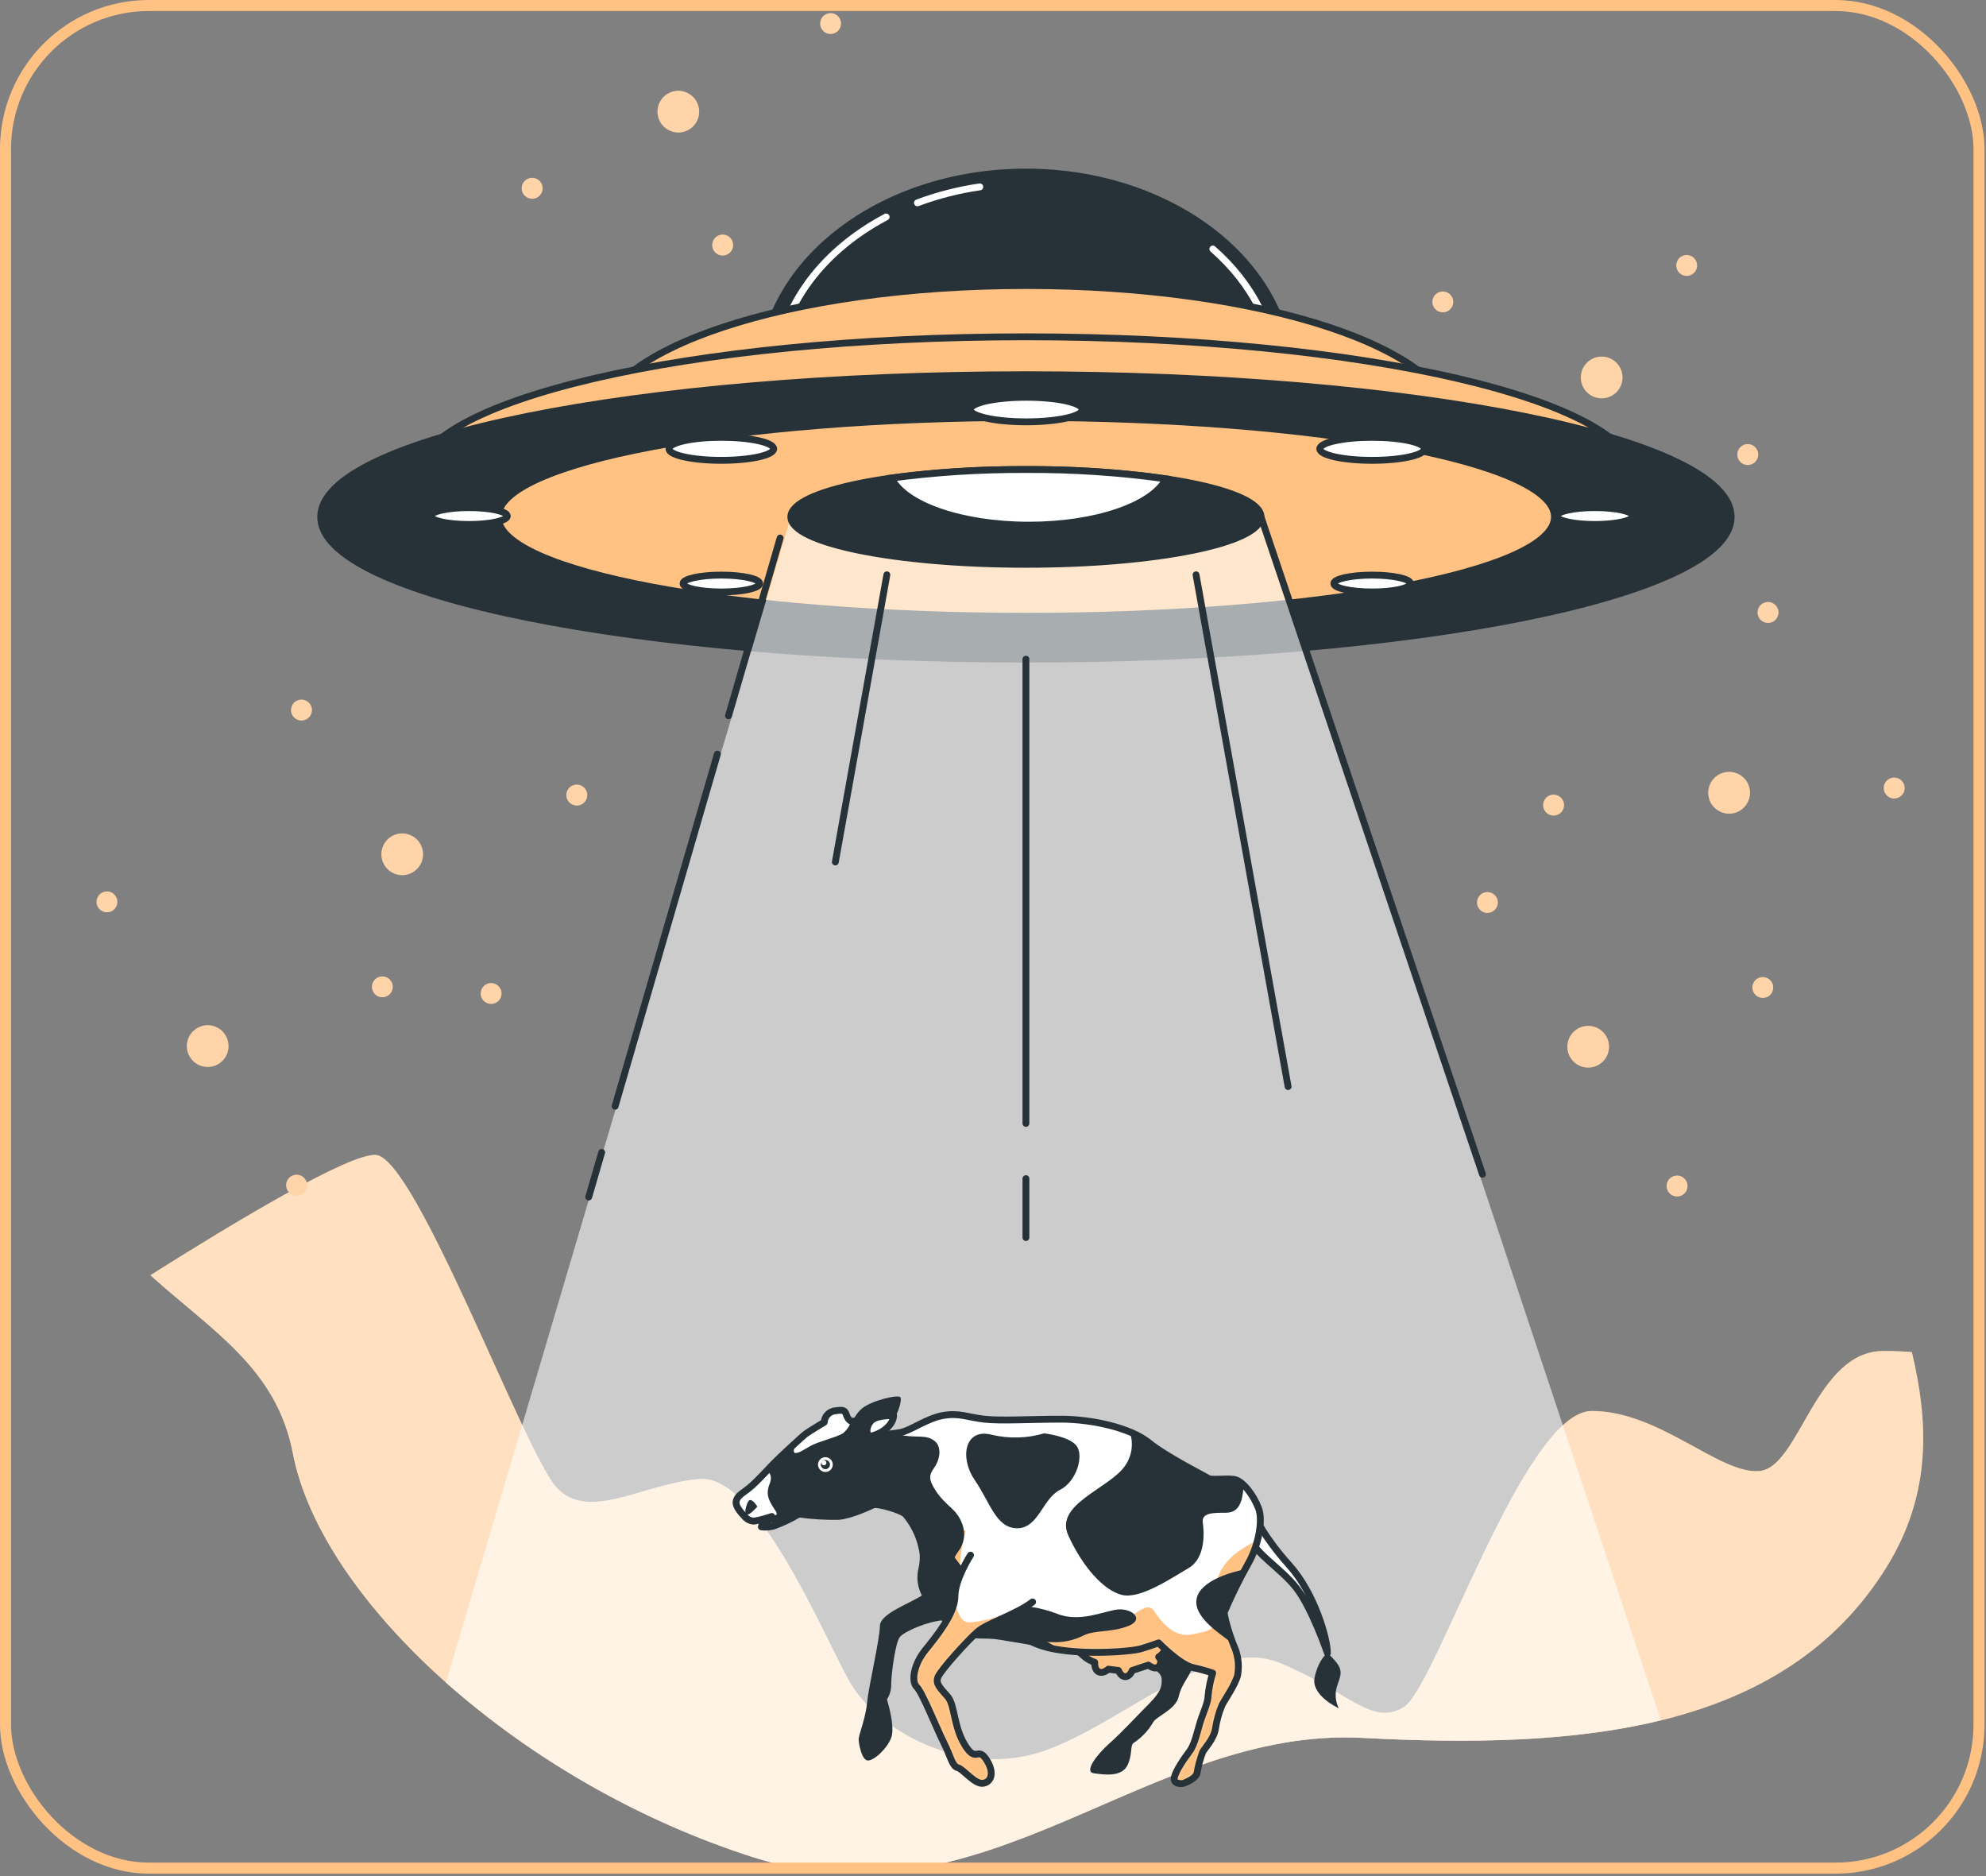<svg width="360" height="340" viewBox="0 0 360 340" fill="none" xmlns="http://www.w3.org/2000/svg">
<rect x="0" y="0" width="360" height="340" fill="#808080" stroke="none"/>
<g clip-path="url(#clip0_209_1678)">
<path d="M341.981 283.999C350.289 270.581 349.508 257.412 346.559 245.033C345.038 244.916 343.352 244.833 341.424 244.833C329.103 244.833 326.203 265.862 318.992 266.584C311.78 267.307 300.871 255.709 288.55 255.709C276.229 255.709 260.302 305.725 254.486 309.356C248.67 312.986 244.333 306.456 232.012 301.38C219.691 296.303 203.764 312.255 189.241 317.323C174.718 322.391 158.799 313.701 153.723 304.279C148.646 294.858 137.048 267.307 126.903 268.03C116.759 268.753 106.606 276.006 100.807 269.484C95.008 262.962 75.433 210.038 68.189 209.315C63.461 208.842 41.768 221.944 27.253 231.108C38.727 241.41 50.126 248.057 53.076 263.361C58.235 290.188 94.351 323.181 136.657 336.624C178.963 350.067 207.851 312.862 247.058 314.956C286.265 317.049 323.42 313.917 341.981 283.999Z" fill="#FFC283"/>
<path opacity="0.5" d="M341.981 283.999C350.289 270.581 349.508 257.412 346.559 245.033C345.038 244.916 343.352 244.833 341.424 244.833C329.103 244.833 326.203 265.862 318.992 266.584C311.78 267.307 300.871 255.709 288.55 255.709C276.229 255.709 260.302 305.725 254.486 309.356C248.67 312.986 244.333 306.456 232.012 301.38C219.691 296.303 203.764 312.255 189.241 317.323C174.718 322.391 158.799 313.701 153.723 304.279C148.646 294.858 137.048 267.307 126.903 268.03C116.759 268.753 106.606 276.006 100.807 269.484C95.008 262.962 75.433 210.038 68.189 209.315C63.461 208.842 41.768 221.944 27.253 231.108C38.727 241.41 50.126 248.057 53.076 263.361C58.235 290.188 94.351 323.181 136.657 336.624C178.963 350.067 207.851 312.862 247.058 314.956C286.265 317.049 323.42 313.917 341.981 283.999Z" fill="white"/>
<path d="M313.442 139.883C312.692 139.881 311.959 140.102 311.335 140.517C310.711 140.933 310.224 141.524 309.936 142.216C309.648 142.908 309.572 143.67 309.717 144.405C309.862 145.141 310.222 145.817 310.752 146.347C311.281 146.878 311.956 147.24 312.691 147.387C313.427 147.533 314.189 147.459 314.882 147.172C315.574 146.886 316.166 146.4 316.583 145.777C317 145.154 317.222 144.421 317.222 143.671C317.222 142.668 316.824 141.706 316.115 140.995C315.407 140.285 314.445 139.885 313.442 139.883Z" fill="#FFC283"/>
<path d="M281.629 144.012C281.254 144.01 280.887 144.12 280.575 144.327C280.262 144.534 280.018 144.83 279.873 145.176C279.729 145.522 279.69 145.903 279.762 146.271C279.834 146.639 280.014 146.977 280.279 147.243C280.543 147.509 280.881 147.69 281.248 147.764C281.616 147.837 281.997 147.8 282.344 147.657C282.691 147.514 282.987 147.271 283.195 146.96C283.404 146.648 283.515 146.281 283.515 145.906C283.515 145.405 283.317 144.925 282.963 144.57C282.61 144.215 282.13 144.014 281.629 144.012Z" fill="#FFC283"/>
<path d="M320.496 109.1C320.121 109.099 319.754 109.208 319.441 109.416C319.128 109.623 318.884 109.918 318.74 110.264C318.595 110.61 318.556 110.991 318.628 111.359C318.701 111.727 318.88 112.065 319.145 112.331C319.409 112.597 319.747 112.778 320.115 112.852C320.482 112.926 320.864 112.889 321.21 112.746C321.557 112.602 321.853 112.36 322.062 112.048C322.27 111.736 322.382 111.37 322.382 110.995C322.382 110.494 322.183 110.013 321.83 109.658C321.476 109.303 320.997 109.103 320.496 109.1Z" fill="#FFC283"/>
<path d="M343.368 140.921C342.993 140.92 342.626 141.029 342.313 141.237C342 141.444 341.756 141.74 341.612 142.087C341.467 142.433 341.429 142.815 341.502 143.183C341.575 143.551 341.755 143.889 342.021 144.155C342.286 144.42 342.624 144.601 342.993 144.674C343.361 144.747 343.742 144.708 344.089 144.564C344.435 144.42 344.731 144.175 344.939 143.863C345.146 143.55 345.256 143.183 345.254 142.807C345.252 142.308 345.053 141.829 344.7 141.476C344.346 141.123 343.868 140.923 343.368 140.921Z" fill="#FFC283"/>
<path d="M285.941 186.459C285.301 186.844 284.789 187.41 284.469 188.085C284.15 188.761 284.038 189.516 284.148 190.255C284.258 190.994 284.584 191.684 285.086 192.238C285.587 192.792 286.242 193.184 286.966 193.366C287.691 193.549 288.454 193.512 289.157 193.261C289.861 193.01 290.475 192.556 290.921 191.956C291.367 191.357 291.625 190.639 291.663 189.892C291.701 189.146 291.517 188.405 291.134 187.764C290.879 187.336 290.543 186.964 290.144 186.667C289.745 186.37 289.291 186.155 288.808 186.034C288.326 185.913 287.825 185.888 287.333 185.961C286.841 186.034 286.368 186.203 285.941 186.459Z" fill="#FFC283"/>
<path d="M268.652 161.941C268.332 162.134 268.077 162.416 267.919 162.754C267.76 163.091 267.705 163.468 267.76 163.836C267.815 164.205 267.978 164.549 268.229 164.825C268.479 165.101 268.806 165.296 269.168 165.387C269.529 165.477 269.909 165.458 270.26 165.333C270.611 165.207 270.917 164.98 271.139 164.681C271.361 164.382 271.49 164.023 271.509 163.651C271.527 163.279 271.435 162.909 271.244 162.589C270.985 162.161 270.567 161.852 270.082 161.731C269.596 161.609 269.082 161.685 268.652 161.941Z" fill="#FFC283"/>
<path d="M318.568 177.345C318.249 177.537 317.994 177.82 317.835 178.157C317.676 178.494 317.621 178.871 317.676 179.24C317.731 179.608 317.895 179.952 318.145 180.228C318.396 180.504 318.722 180.7 319.084 180.79C319.446 180.881 319.826 180.862 320.177 180.736C320.528 180.611 320.834 180.384 321.056 180.085C321.278 179.785 321.406 179.427 321.425 179.055C321.444 178.682 321.352 178.313 321.16 177.993C321.033 177.78 320.865 177.594 320.666 177.446C320.466 177.298 320.24 177.191 319.999 177.131C319.758 177.071 319.508 177.059 319.262 177.095C319.017 177.132 318.781 177.217 318.568 177.345Z" fill="#FFC283"/>
<path d="M303.032 213.312C302.709 213.504 302.452 213.787 302.291 214.126C302.13 214.465 302.073 214.844 302.128 215.215C302.183 215.586 302.346 215.933 302.598 216.211C302.85 216.489 303.179 216.685 303.543 216.776C303.906 216.867 304.289 216.848 304.642 216.722C304.995 216.595 305.303 216.366 305.525 216.064C305.748 215.763 305.877 215.402 305.894 215.027C305.912 214.652 305.818 214.281 305.624 213.96C305.365 213.531 304.947 213.222 304.461 213.101C303.976 212.98 303.462 213.055 303.032 213.312Z" fill="#FFC283"/>
<path d="M70.963 151.581C70.323 151.965 69.811 152.531 69.492 153.207C69.172 153.882 69.061 154.637 69.17 155.377C69.28 156.116 69.606 156.806 70.108 157.359C70.609 157.913 71.264 158.306 71.989 158.488C72.713 158.67 73.476 158.633 74.179 158.382C74.883 158.131 75.497 157.677 75.943 157.078C76.389 156.478 76.647 155.76 76.685 155.014C76.723 154.268 76.539 153.527 76.156 152.885C75.64 152.024 74.803 151.403 73.83 151.159C72.856 150.914 71.825 151.066 70.963 151.581Z" fill="#FFC283"/>
<path d="M53.682 127.055C53.36 127.246 53.101 127.529 52.94 127.867C52.778 128.206 52.721 128.584 52.774 128.955C52.828 129.326 52.991 129.673 53.242 129.952C53.492 130.23 53.821 130.428 54.184 130.52C54.547 130.612 54.93 130.594 55.283 130.469C55.637 130.343 55.945 130.116 56.169 129.815C56.392 129.514 56.522 129.154 56.541 128.779C56.56 128.405 56.467 128.033 56.274 127.711C56.016 127.283 55.598 126.974 55.113 126.851C54.628 126.728 54.114 126.801 53.682 127.055Z" fill="#FFC283"/>
<path d="M103.59 142.458C103.268 142.65 103.009 142.933 102.848 143.271C102.686 143.609 102.629 143.988 102.682 144.359C102.736 144.73 102.899 145.077 103.15 145.355C103.401 145.634 103.729 145.832 104.092 145.924C104.456 146.016 104.838 145.998 105.191 145.872C105.545 145.747 105.853 145.519 106.077 145.218C106.301 144.918 106.43 144.557 106.449 144.183C106.468 143.808 106.375 143.437 106.183 143.115C105.925 142.685 105.508 142.374 105.022 142.251C104.536 142.128 104.021 142.203 103.59 142.458Z" fill="#FFC283"/>
<path d="M88.045 178.433C87.727 178.627 87.474 178.91 87.316 179.247C87.159 179.584 87.104 179.961 87.16 180.329C87.216 180.697 87.38 181.04 87.63 181.315C87.881 181.59 88.208 181.785 88.569 181.875C88.93 181.965 89.31 181.946 89.66 181.821C90.011 181.695 90.316 181.469 90.538 181.17C90.76 180.872 90.889 180.514 90.908 180.142C90.927 179.77 90.836 179.401 90.646 179.081C90.518 178.868 90.349 178.682 90.149 178.534C89.949 178.386 89.722 178.279 89.48 178.218C89.239 178.158 88.987 178.146 88.741 178.183C88.495 178.22 88.259 178.305 88.045 178.433Z" fill="#FFC283"/>
<path d="M35.703 186.343C35.062 186.727 34.55 187.293 34.231 187.969C33.912 188.644 33.8 189.399 33.91 190.139C34.019 190.878 34.346 191.568 34.847 192.121C35.349 192.675 36.003 193.068 36.728 193.25C37.453 193.432 38.215 193.395 38.919 193.144C39.623 192.893 40.236 192.439 40.682 191.84C41.128 191.24 41.386 190.522 41.424 189.776C41.462 189.03 41.278 188.289 40.896 187.647C40.641 187.22 40.304 186.847 39.905 186.55C39.506 186.254 39.052 186.038 38.57 185.917C38.088 185.796 37.586 185.771 37.094 185.844C36.602 185.917 36.129 186.087 35.703 186.343Z" fill="#FFC283"/>
<path d="M18.413 161.825C18.094 162.017 17.839 162.3 17.68 162.637C17.521 162.974 17.466 163.351 17.521 163.72C17.577 164.088 17.74 164.432 17.99 164.708C18.241 164.984 18.568 165.18 18.929 165.27C19.291 165.361 19.671 165.342 20.022 165.216C20.373 165.091 20.679 164.864 20.901 164.565C21.123 164.265 21.252 163.907 21.27 163.535C21.289 163.162 21.197 162.793 21.006 162.473C20.878 162.26 20.71 162.074 20.511 161.926C20.311 161.778 20.085 161.671 19.844 161.611C19.603 161.551 19.353 161.538 19.107 161.575C18.862 161.612 18.626 161.697 18.413 161.825Z" fill="#FFC283"/>
<path d="M68.33 177.229C68.012 177.422 67.758 177.705 67.6 178.042C67.443 178.38 67.389 178.756 67.445 179.124C67.501 179.492 67.664 179.835 67.915 180.111C68.165 180.386 68.492 180.581 68.853 180.671C69.214 180.761 69.594 180.742 69.945 180.616C70.295 180.491 70.6 180.265 70.823 179.966C71.045 179.667 71.173 179.309 71.193 178.938C71.212 178.566 71.121 178.197 70.93 177.877C70.803 177.663 70.634 177.476 70.434 177.327C70.234 177.178 70.007 177.071 69.765 177.011C69.523 176.95 69.272 176.939 69.026 176.976C68.779 177.013 68.543 177.099 68.33 177.229Z" fill="#FFC283"/>
<path d="M52.793 213.162C52.471 213.355 52.213 213.638 52.052 213.977C51.892 214.316 51.835 214.695 51.89 215.066C51.944 215.437 52.108 215.783 52.36 216.061C52.612 216.339 52.94 216.536 53.304 216.627C53.668 216.718 54.051 216.699 54.404 216.572C54.757 216.445 55.064 216.217 55.287 215.915C55.51 215.613 55.638 215.252 55.656 214.878C55.673 214.503 55.579 214.132 55.385 213.811C55.127 213.382 54.709 213.073 54.223 212.952C53.737 212.83 53.223 212.906 52.793 213.162Z" fill="#FFC283"/>
<path d="M121.304 16.837C120.631 17.164 120.071 17.684 119.694 18.33C119.317 18.976 119.141 19.719 119.186 20.466C119.232 21.212 119.498 21.929 119.951 22.524C120.404 23.119 121.023 23.567 121.731 23.81C122.438 24.053 123.202 24.081 123.925 23.89C124.648 23.699 125.298 23.298 125.793 22.737C126.288 22.176 126.606 21.482 126.706 20.74C126.806 19.999 126.684 19.245 126.355 18.573C125.913 17.675 125.134 16.988 124.187 16.663C123.241 16.338 122.204 16.4 121.304 16.837Z" fill="#FFC283"/>
<path d="M149.743 2.571C149.405 2.734 149.123 2.994 148.933 3.318C148.744 3.642 148.655 4.015 148.679 4.39C148.703 4.765 148.838 5.124 149.067 5.421C149.296 5.718 149.609 5.941 149.965 6.059C150.321 6.178 150.705 6.188 151.066 6.087C151.428 5.987 151.751 5.781 151.995 5.495C152.239 5.21 152.392 4.858 152.435 4.485C152.478 4.112 152.408 3.735 152.236 3.402C152.01 2.966 151.623 2.636 151.158 2.481C150.692 2.326 150.185 2.358 149.743 2.571Z" fill="#FFC283"/>
<path d="M130.119 42.734C129.685 42.961 129.356 43.348 129.201 43.812C129.046 44.277 129.077 44.784 129.288 45.226C129.45 45.567 129.711 45.852 130.037 46.044C130.362 46.235 130.737 46.325 131.114 46.302C131.491 46.279 131.853 46.144 132.152 45.913C132.452 45.683 132.676 45.369 132.795 45.01C132.915 44.652 132.924 44.266 132.823 43.902C132.721 43.538 132.513 43.213 132.226 42.969C131.938 42.724 131.584 42.571 131.208 42.529C130.833 42.487 130.453 42.558 130.119 42.734Z" fill="#FFC283"/>
<path d="M95.614 32.431C95.279 32.599 95.001 32.863 94.815 33.19C94.63 33.516 94.545 33.89 94.573 34.264C94.601 34.639 94.739 34.996 94.97 35.292C95.201 35.588 95.515 35.808 95.872 35.925C96.229 36.042 96.612 36.05 96.974 35.949C97.335 35.848 97.658 35.641 97.902 35.356C98.146 35.071 98.3 34.719 98.344 34.346C98.387 33.974 98.319 33.596 98.148 33.262C97.921 32.817 97.527 32.481 97.052 32.325C96.578 32.169 96.061 32.208 95.614 32.431Z" fill="#FFC283"/>
<path d="M292.189 65.116C291.538 64.748 290.792 64.582 290.046 64.638C289.3 64.695 288.588 64.971 287.999 65.432C287.41 65.894 286.971 66.519 286.738 67.23C286.505 67.941 286.488 68.705 286.69 69.425C286.891 70.146 287.302 70.79 287.869 71.277C288.437 71.764 289.137 72.072 289.879 72.161C290.622 72.25 291.375 72.117 292.042 71.779C292.709 71.44 293.26 70.911 293.627 70.259C294.114 69.386 294.237 68.355 293.968 67.391C293.699 66.428 293.059 65.61 292.189 65.116Z" fill="#FFC283"/>
<path d="M262.462 53.069C262.137 52.886 261.766 52.804 261.394 52.832C261.022 52.86 260.668 52.998 260.374 53.228C260.081 53.458 259.862 53.769 259.746 54.123C259.629 54.477 259.62 54.858 259.72 55.217C259.819 55.576 260.023 55.897 260.305 56.141C260.587 56.384 260.935 56.538 261.305 56.584C261.675 56.63 262.05 56.565 262.383 56.398C262.716 56.231 262.992 55.969 263.177 55.645C263.3 55.429 263.38 55.191 263.411 54.944C263.442 54.697 263.424 54.447 263.358 54.207C263.291 53.968 263.178 53.744 263.024 53.548C262.87 53.353 262.679 53.19 262.462 53.069Z" fill="#FFC283"/>
<path d="M306.671 46.464C306.346 46.281 305.974 46.199 305.603 46.227C305.231 46.255 304.876 46.393 304.583 46.623C304.289 46.852 304.071 47.164 303.954 47.518C303.838 47.872 303.829 48.253 303.928 48.612C304.028 48.971 304.232 49.292 304.514 49.536C304.796 49.779 305.144 49.934 305.514 49.979C305.884 50.025 306.259 49.96 306.592 49.793C306.925 49.626 307.201 49.364 307.385 49.04C307.509 48.824 307.589 48.586 307.62 48.339C307.651 48.093 307.633 47.842 307.566 47.602C307.5 47.363 307.386 47.139 307.233 46.943C307.079 46.748 306.888 46.585 306.671 46.464Z" fill="#FFC283"/>
<path d="M315.876 84.026C316.202 84.211 316.576 84.296 316.95 84.269C317.324 84.241 317.682 84.104 317.977 83.873C318.273 83.642 318.494 83.329 318.611 82.973C318.729 82.617 318.738 82.234 318.638 81.873C318.538 81.511 318.332 81.188 318.048 80.943C317.764 80.699 317.413 80.544 317.041 80.499C316.669 80.454 316.292 80.52 315.957 80.689C315.622 80.859 315.346 81.123 315.162 81.45C314.918 81.887 314.857 82.403 314.991 82.885C315.124 83.367 315.442 83.777 315.876 84.026Z" fill="#FFC283"/>
<g opacity="0.3">
<path d="M313.442 139.883C312.692 139.881 311.959 140.102 311.335 140.517C310.711 140.933 310.224 141.524 309.936 142.216C309.648 142.908 309.572 143.67 309.717 144.405C309.862 145.141 310.222 145.817 310.752 146.347C311.281 146.878 311.956 147.24 312.691 147.387C313.427 147.533 314.189 147.459 314.882 147.172C315.574 146.886 316.167 146.4 316.583 145.777C317 145.154 317.222 144.421 317.222 143.671C317.222 142.668 316.824 141.706 316.116 140.995C315.407 140.285 314.445 139.885 313.442 139.883Z" fill="white"/>
<path d="M281.629 144.012C281.254 144.01 280.887 144.12 280.575 144.327C280.262 144.534 280.018 144.83 279.873 145.176C279.729 145.522 279.69 145.903 279.762 146.271C279.834 146.639 280.014 146.977 280.279 147.243C280.543 147.509 280.881 147.69 281.248 147.764C281.616 147.837 281.997 147.8 282.344 147.657C282.691 147.514 282.987 147.271 283.196 146.96C283.404 146.648 283.515 146.281 283.515 145.906C283.515 145.405 283.317 144.925 282.963 144.57C282.61 144.215 282.13 144.014 281.629 144.012Z" fill="white"/>
<path d="M320.496 109.1C320.121 109.099 319.754 109.208 319.441 109.416C319.128 109.623 318.884 109.918 318.74 110.264C318.595 110.61 318.556 110.991 318.628 111.359C318.701 111.727 318.88 112.065 319.145 112.331C319.41 112.597 319.747 112.778 320.115 112.852C320.482 112.926 320.864 112.889 321.21 112.746C321.557 112.602 321.853 112.36 322.062 112.048C322.27 111.736 322.382 111.37 322.382 110.995C322.382 110.494 322.183 110.013 321.83 109.658C321.476 109.303 320.997 109.103 320.496 109.1Z" fill="white"/>
<path d="M343.369 140.921C342.993 140.92 342.626 141.029 342.313 141.237C342 141.444 341.756 141.74 341.612 142.087C341.467 142.433 341.429 142.815 341.502 143.183C341.575 143.551 341.755 143.889 342.021 144.155C342.286 144.42 342.624 144.601 342.993 144.674C343.361 144.747 343.743 144.708 344.089 144.564C344.435 144.42 344.731 144.175 344.939 143.863C345.146 143.55 345.256 143.183 345.255 142.807C345.252 142.308 345.053 141.829 344.7 141.476C344.346 141.123 343.868 140.923 343.369 140.921Z" fill="white"/>
<path d="M285.942 186.459C285.301 186.844 284.789 187.41 284.47 188.085C284.15 188.761 284.039 189.516 284.148 190.255C284.258 190.994 284.584 191.684 285.086 192.238C285.587 192.792 286.242 193.184 286.967 193.366C287.691 193.549 288.454 193.512 289.157 193.261C289.861 193.01 290.475 192.556 290.921 191.956C291.367 191.357 291.625 190.639 291.663 189.892C291.701 189.146 291.517 188.405 291.134 187.764C290.879 187.336 290.543 186.964 290.144 186.667C289.745 186.37 289.291 186.155 288.809 186.034C288.326 185.913 287.825 185.888 287.333 185.961C286.841 186.034 286.368 186.203 285.942 186.459Z" fill="white"/>
<path d="M268.652 161.941C268.333 162.134 268.077 162.416 267.919 162.754C267.76 163.091 267.705 163.468 267.76 163.836C267.815 164.205 267.978 164.549 268.229 164.825C268.479 165.101 268.806 165.296 269.168 165.387C269.529 165.477 269.909 165.458 270.26 165.333C270.611 165.207 270.917 164.98 271.139 164.681C271.362 164.382 271.49 164.023 271.509 163.651C271.527 163.279 271.435 162.909 271.244 162.589C270.985 162.161 270.567 161.852 270.082 161.731C269.596 161.609 269.082 161.685 268.652 161.941Z" fill="white"/>
<path d="M318.568 177.345C318.249 177.537 317.994 177.82 317.835 178.157C317.676 178.494 317.621 178.871 317.676 179.24C317.731 179.608 317.895 179.952 318.145 180.228C318.396 180.504 318.722 180.7 319.084 180.79C319.446 180.881 319.826 180.862 320.177 180.736C320.528 180.611 320.834 180.384 321.056 180.085C321.278 179.785 321.406 179.427 321.425 179.055C321.444 178.682 321.352 178.313 321.16 177.993C321.033 177.78 320.865 177.594 320.666 177.446C320.466 177.298 320.24 177.191 319.999 177.131C319.758 177.071 319.508 177.059 319.262 177.095C319.017 177.132 318.781 177.217 318.568 177.345Z" fill="white"/>
<path d="M303.032 213.312C302.71 213.504 302.452 213.787 302.291 214.126C302.13 214.465 302.073 214.844 302.128 215.215C302.183 215.586 302.346 215.933 302.598 216.211C302.85 216.489 303.179 216.685 303.543 216.776C303.906 216.867 304.289 216.848 304.642 216.722C304.995 216.595 305.303 216.366 305.526 216.064C305.748 215.763 305.877 215.402 305.894 215.027C305.912 214.652 305.818 214.281 305.624 213.96C305.365 213.531 304.947 213.222 304.461 213.101C303.976 212.98 303.462 213.055 303.032 213.312Z" fill="white"/>
<path d="M70.964 151.581C70.323 151.965 69.811 152.531 69.492 153.207C69.172 153.882 69.061 154.637 69.17 155.377C69.28 156.116 69.606 156.806 70.108 157.359C70.609 157.913 71.264 158.306 71.989 158.488C72.713 158.67 73.476 158.633 74.18 158.382C74.883 158.131 75.497 157.677 75.943 157.078C76.389 156.478 76.647 155.76 76.685 155.014C76.723 154.268 76.539 153.527 76.156 152.885C75.64 152.024 74.803 151.403 73.83 151.159C72.856 150.914 71.825 151.066 70.964 151.581Z" fill="white"/>
<path d="M53.682 127.055C53.36 127.246 53.101 127.529 52.94 127.867C52.778 128.206 52.721 128.584 52.774 128.955C52.828 129.326 52.991 129.673 53.242 129.952C53.493 130.23 53.821 130.428 54.184 130.52C54.547 130.612 54.93 130.594 55.283 130.469C55.637 130.343 55.945 130.116 56.169 129.815C56.392 129.514 56.522 129.154 56.541 128.779C56.56 128.405 56.467 128.033 56.275 127.711C56.016 127.283 55.598 126.974 55.113 126.851C54.628 126.728 54.114 126.801 53.682 127.055Z" fill="white"/>
<path d="M103.59 142.458C103.268 142.65 103.009 142.933 102.848 143.271C102.686 143.609 102.629 143.988 102.682 144.359C102.736 144.73 102.899 145.077 103.15 145.355C103.401 145.634 103.729 145.832 104.092 145.924C104.456 146.016 104.838 145.998 105.191 145.872C105.545 145.747 105.853 145.519 106.077 145.218C106.301 144.918 106.43 144.557 106.449 144.183C106.468 143.808 106.375 143.437 106.183 143.115C105.925 142.685 105.508 142.374 105.022 142.251C104.536 142.128 104.021 142.203 103.59 142.458Z" fill="white"/>
<path d="M88.046 178.433C87.727 178.627 87.474 178.91 87.316 179.247C87.159 179.584 87.104 179.961 87.16 180.329C87.216 180.697 87.38 181.04 87.63 181.315C87.881 181.59 88.208 181.785 88.569 181.875C88.93 181.965 89.31 181.946 89.66 181.821C90.011 181.695 90.316 181.469 90.538 181.17C90.76 180.872 90.889 180.514 90.908 180.142C90.928 179.77 90.836 179.401 90.646 179.081C90.518 178.868 90.349 178.682 90.149 178.534C89.949 178.386 89.722 178.279 89.48 178.218C89.239 178.158 88.988 178.146 88.742 178.183C88.495 178.22 88.259 178.305 88.046 178.433Z" fill="white"/>
<path d="M35.703 186.343C35.062 186.727 34.55 187.293 34.231 187.969C33.912 188.644 33.8 189.399 33.91 190.139C34.02 190.878 34.346 191.568 34.847 192.121C35.349 192.675 36.004 193.068 36.728 193.25C37.453 193.432 38.215 193.395 38.919 193.144C39.623 192.893 40.236 192.439 40.682 191.84C41.128 191.24 41.386 190.522 41.425 189.776C41.462 189.03 41.279 188.289 40.896 187.647C40.641 187.22 40.304 186.847 39.905 186.55C39.506 186.254 39.053 186.038 38.57 185.917C38.088 185.796 37.586 185.771 37.094 185.844C36.602 185.917 36.13 186.087 35.703 186.343Z" fill="white"/>
<path d="M18.413 161.825C18.094 162.017 17.839 162.3 17.68 162.637C17.521 162.974 17.466 163.351 17.521 163.72C17.577 164.088 17.74 164.432 17.99 164.708C18.241 164.984 18.568 165.18 18.929 165.27C19.291 165.361 19.671 165.342 20.022 165.216C20.373 165.091 20.679 164.864 20.901 164.565C21.123 164.265 21.252 163.907 21.27 163.535C21.289 163.162 21.197 162.793 21.006 162.473C20.878 162.26 20.71 162.074 20.511 161.926C20.311 161.778 20.085 161.671 19.844 161.611C19.603 161.551 19.353 161.538 19.107 161.575C18.862 161.612 18.626 161.697 18.413 161.825Z" fill="white"/>
<path d="M68.33 177.229C68.012 177.422 67.758 177.705 67.6 178.042C67.443 178.38 67.389 178.756 67.445 179.124C67.501 179.492 67.664 179.835 67.915 180.111C68.165 180.386 68.492 180.581 68.853 180.671C69.214 180.761 69.594 180.742 69.945 180.616C70.295 180.491 70.601 180.265 70.823 179.966C71.045 179.667 71.174 179.309 71.193 178.938C71.212 178.566 71.121 178.197 70.93 177.877C70.803 177.663 70.635 177.476 70.434 177.327C70.234 177.178 70.007 177.071 69.765 177.011C69.523 176.95 69.272 176.939 69.026 176.976C68.779 177.013 68.543 177.099 68.33 177.229Z" fill="white"/>
<path d="M52.793 213.162C52.471 213.355 52.213 213.638 52.052 213.977C51.892 214.316 51.835 214.695 51.89 215.066C51.944 215.437 52.108 215.783 52.36 216.061C52.612 216.339 52.94 216.536 53.304 216.627C53.668 216.718 54.051 216.699 54.404 216.572C54.757 216.445 55.064 216.217 55.287 215.915C55.51 215.613 55.638 215.252 55.656 214.878C55.673 214.503 55.579 214.132 55.385 213.811C55.127 213.382 54.709 213.073 54.223 212.952C53.737 212.83 53.223 212.906 52.793 213.162Z" fill="white"/>
<path d="M121.304 16.837C120.631 17.164 120.071 17.684 119.694 18.33C119.318 18.976 119.141 19.719 119.187 20.466C119.232 21.212 119.498 21.929 119.951 22.524C120.404 23.119 121.024 23.567 121.731 23.81C122.438 24.053 123.202 24.081 123.925 23.89C124.648 23.699 125.298 23.298 125.793 22.737C126.288 22.176 126.606 21.482 126.706 20.74C126.806 19.999 126.684 19.245 126.355 18.573C125.913 17.675 125.134 16.988 124.188 16.663C123.241 16.338 122.204 16.4 121.304 16.837Z" fill="white"/>
<path d="M149.743 2.571C149.405 2.734 149.123 2.994 148.933 3.318C148.744 3.642 148.655 4.015 148.679 4.39C148.703 4.765 148.838 5.124 149.067 5.421C149.296 5.718 149.609 5.941 149.965 6.059C150.321 6.178 150.705 6.188 151.066 6.087C151.428 5.987 151.751 5.781 151.995 5.495C152.239 5.21 152.392 4.858 152.435 4.485C152.478 4.112 152.408 3.735 152.236 3.402C152.01 2.966 151.623 2.636 151.158 2.481C150.692 2.326 150.185 2.358 149.743 2.571Z" fill="white"/>
<path d="M130.119 42.734C129.685 42.961 129.356 43.348 129.201 43.812C129.046 44.277 129.077 44.784 129.288 45.226C129.45 45.567 129.711 45.852 130.037 46.044C130.362 46.235 130.737 46.325 131.114 46.302C131.491 46.279 131.853 46.144 132.152 45.913C132.452 45.683 132.676 45.369 132.795 45.01C132.915 44.652 132.924 44.266 132.823 43.902C132.721 43.538 132.513 43.213 132.226 42.969C131.938 42.724 131.584 42.571 131.208 42.529C130.833 42.487 130.453 42.558 130.119 42.734Z" fill="white"/>
<path d="M95.614 32.431C95.279 32.599 95.001 32.863 94.815 33.19C94.63 33.516 94.545 33.89 94.573 34.264C94.601 34.639 94.739 34.996 94.97 35.292C95.201 35.588 95.515 35.808 95.872 35.925C96.229 36.042 96.612 36.05 96.974 35.949C97.335 35.848 97.658 35.641 97.902 35.356C98.146 35.071 98.3 34.719 98.344 34.346C98.387 33.974 98.319 33.596 98.148 33.262C97.921 32.817 97.527 32.481 97.052 32.325C96.578 32.169 96.061 32.208 95.614 32.431Z" fill="white"/>
<path d="M292.189 65.116C291.538 64.748 290.792 64.582 290.046 64.638C289.3 64.695 288.588 64.971 287.999 65.432C287.41 65.894 286.971 66.519 286.738 67.23C286.505 67.941 286.488 68.705 286.69 69.425C286.891 70.146 287.302 70.79 287.87 71.277C288.437 71.764 289.137 72.072 289.88 72.161C290.622 72.25 291.375 72.117 292.042 71.779C292.709 71.44 293.26 70.911 293.627 70.259C294.115 69.386 294.237 68.355 293.968 67.391C293.699 66.428 293.059 65.61 292.189 65.116Z" fill="white"/>
<path d="M262.462 53.069C262.137 52.886 261.766 52.804 261.394 52.832C261.023 52.86 260.668 52.998 260.374 53.228C260.081 53.458 259.862 53.769 259.746 54.123C259.629 54.477 259.62 54.858 259.72 55.217C259.819 55.576 260.023 55.897 260.305 56.141C260.588 56.384 260.936 56.538 261.305 56.584C261.675 56.63 262.05 56.565 262.383 56.398C262.716 56.231 262.992 55.969 263.177 55.645C263.3 55.429 263.38 55.191 263.411 54.944C263.442 54.697 263.424 54.447 263.358 54.207C263.291 53.968 263.178 53.744 263.024 53.548C262.87 53.353 262.679 53.19 262.462 53.069Z" fill="white"/>
<path d="M306.671 46.464C306.346 46.281 305.974 46.199 305.603 46.227C305.231 46.255 304.876 46.393 304.583 46.623C304.289 46.852 304.071 47.164 303.954 47.518C303.838 47.872 303.829 48.253 303.928 48.612C304.028 48.971 304.232 49.292 304.514 49.536C304.796 49.779 305.144 49.934 305.514 49.979C305.884 50.025 306.259 49.96 306.592 49.793C306.925 49.626 307.201 49.364 307.385 49.04C307.509 48.824 307.589 48.586 307.62 48.339C307.651 48.093 307.633 47.842 307.566 47.602C307.5 47.363 307.386 47.139 307.233 46.943C307.079 46.748 306.888 46.585 306.671 46.464Z" fill="white"/>
<path d="M315.876 84.026C316.202 84.211 316.576 84.296 316.95 84.269C317.324 84.241 317.682 84.104 317.977 83.873C318.273 83.642 318.494 83.329 318.611 82.973C318.729 82.617 318.738 82.234 318.638 81.873C318.538 81.511 318.333 81.188 318.048 80.943C317.764 80.699 317.414 80.544 317.041 80.499C316.669 80.454 316.292 80.52 315.957 80.689C315.623 80.859 315.346 81.123 315.162 81.45C314.918 81.887 314.857 82.403 314.991 82.885C315.124 83.367 315.443 83.777 315.876 84.026Z" fill="white"/>
</g>
<path d="M185.967 106.159C212.489 106.159 233.989 89.376 233.989 68.672C233.989 47.968 212.489 31.185 185.967 31.185C159.445 31.185 137.945 47.968 137.945 68.672C137.945 89.376 159.445 106.159 185.967 106.159Z" fill="#263238" stroke="#263238" stroke-width="1.242" stroke-linecap="round" stroke-linejoin="round"/>
<path d="M219.849 45.126C226.994 51.382 231.339 59.632 231.339 68.672C231.339 88.23 211.034 104.082 185.984 104.082C160.934 104.082 140.629 88.23 140.629 68.672C140.629 56.45 148.563 45.683 160.627 39.319" fill="#263238"/>
<path d="M219.849 45.126C226.994 51.382 231.339 59.632 231.339 68.672C231.339 88.23 211.034 104.082 185.984 104.082C160.934 104.082 140.629 88.23 140.629 68.672C140.629 56.45 148.563 45.683 160.627 39.319" stroke="white" stroke-width="1.242" stroke-linecap="round" stroke-linejoin="round"/>
<path d="M166.302 36.76C169.957 35.395 173.747 34.425 177.609 33.868L166.302 36.76Z" fill="#263238"/>
<path d="M166.302 36.76C169.957 35.395 173.747 34.425 177.609 33.868" stroke="white" stroke-width="1.242" stroke-linecap="round" stroke-linejoin="round"/>
<path d="M185.967 103.293C228.861 103.293 263.633 91.754 263.633 77.52C263.633 63.287 228.861 51.748 185.967 51.748C143.073 51.748 108.301 63.287 108.301 77.52C108.301 91.754 143.073 103.293 185.967 103.293Z" fill="#FFC283" stroke="#263238" stroke-width="1.242" stroke-linecap="round" stroke-linejoin="round"/>
<path d="M185.967 112.581C247.082 112.581 296.626 101.043 296.626 86.809C296.626 72.575 247.082 61.037 185.967 61.037C124.852 61.037 75.309 72.575 75.309 86.809C75.309 101.043 124.852 112.581 185.967 112.581Z" fill="#FFC283" stroke="#263238" stroke-width="1.242" stroke-linecap="round" stroke-linejoin="round"/>
<path d="M185.967 119.453C256.571 119.453 313.807 107.914 313.807 93.68C313.807 79.446 256.571 67.908 185.967 67.908C115.363 67.908 58.127 79.446 58.127 93.68C58.127 107.914 115.363 119.453 185.967 119.453Z" fill="#263238" stroke="#263238" stroke-width="1.242" stroke-linecap="round" stroke-linejoin="round"/>
<path d="M186.034 111.684C238.912 111.684 281.779 103.62 281.779 93.672C281.779 83.724 238.912 75.659 186.034 75.659C133.155 75.659 90.289 83.724 90.289 93.672C90.289 103.62 133.155 111.684 186.034 111.684Z" fill="#FFC283" stroke="#263238" stroke-width="1.242" stroke-linecap="round" stroke-linejoin="round"/>
<path opacity="0.6" d="M228.581 93.68H143.354L80.842 304.936C97.075 319.217 116.075 330.004 136.657 336.624C178.963 350.033 207.851 312.887 247.058 314.956C266.168 315.961 284.828 315.728 301.063 311.757L228.581 93.68Z" fill="white"/>
<path d="M185.967 102.271C209.502 102.271 228.581 98.425 228.581 93.68C228.581 88.936 209.502 85.089 185.967 85.089C162.433 85.089 143.354 88.936 143.354 93.68C143.354 98.425 162.433 102.271 185.967 102.271Z" fill="#263238" stroke="#263238" stroke-width="1.242" stroke-linecap="round" stroke-linejoin="round"/>
<path d="M186.034 76.449C191.641 76.449 196.187 75.452 196.187 74.222C196.187 72.992 191.641 71.996 186.034 71.996C180.427 71.996 175.881 72.992 175.881 74.222C175.881 75.452 180.427 76.449 186.034 76.449Z" fill="white" stroke="#263238" stroke-width="1.242" stroke-linecap="round" stroke-linejoin="round"/>
<path d="M91.959 93.522C91.959 94.353 88.851 95.051 85.013 95.051C81.174 95.051 78.059 94.361 78.059 93.522C78.059 92.683 81.174 91.993 85.013 91.993C88.851 91.993 91.959 92.691 91.959 93.522Z" fill="white" stroke="#263238" stroke-width="1.242" stroke-linecap="round" stroke-linejoin="round"/>
<path d="M296.036 93.522C296.036 94.353 292.92 95.051 289.082 95.051C285.243 95.051 282.161 94.353 282.161 93.522C282.161 92.691 285.268 91.993 289.107 91.993C292.945 91.993 296.036 92.691 296.036 93.522Z" fill="white" stroke="#263238" stroke-width="1.242" stroke-linecap="round" stroke-linejoin="round"/>
<path d="M248.728 83.427C253.969 83.427 258.217 82.494 258.217 81.342C258.217 80.19 253.969 79.257 248.728 79.257C243.488 79.257 239.24 80.19 239.24 81.342C239.24 82.494 243.488 83.427 248.728 83.427Z" fill="white" stroke="#263238" stroke-width="1.242" stroke-linecap="round" stroke-linejoin="round"/>
<path d="M130.759 83.427C135.999 83.427 140.247 82.494 140.247 81.342C140.247 80.19 135.999 79.257 130.759 79.257C125.518 79.257 121.27 80.19 121.27 81.342C121.27 82.494 125.518 83.427 130.759 83.427Z" fill="white" stroke="#263238" stroke-width="1.242" stroke-linecap="round" stroke-linejoin="round"/>
<path d="M248.728 107.281C252.564 107.281 255.674 106.596 255.674 105.752C255.674 104.908 252.564 104.223 248.728 104.223C244.892 104.223 241.783 104.908 241.783 105.752C241.783 106.596 244.892 107.281 248.728 107.281Z" fill="white" stroke="#263238" stroke-width="1.242" stroke-linecap="round" stroke-linejoin="round"/>
<path d="M130.759 107.281C134.595 107.281 137.704 106.596 137.704 105.752C137.704 104.908 134.595 104.223 130.759 104.223C126.923 104.223 123.813 104.908 123.813 105.752C123.813 106.596 126.923 107.281 130.759 107.281Z" fill="white" stroke="#263238" stroke-width="1.242" stroke-linecap="round" stroke-linejoin="round"/>
<path d="M109.065 208.842L106.714 216.934" stroke="#263238" stroke-width="1.242" stroke-linecap="round" stroke-linejoin="round"/>
<path d="M130.036 136.667L111.5 200.484" stroke="#263238" stroke-width="1.242" stroke-linecap="round" stroke-linejoin="round"/>
<path d="M141.41 97.502L132.055 129.722" stroke="#263238" stroke-width="1.242" stroke-linecap="round" stroke-linejoin="round"/>
<path d="M228.581 93.68L268.726 212.805" stroke="#263238" stroke-width="1.242" stroke-linecap="round" stroke-linejoin="round"/>
<path d="M160.76 104.173L151.421 156.217" stroke="#263238" stroke-width="1.242" stroke-linecap="round" stroke-linejoin="round"/>
<path d="M216.808 104.173L233.491 196.919" stroke="#263238" stroke-width="1.242" stroke-linecap="round" stroke-linejoin="round"/>
<path d="M185.967 213.602V224.278" stroke="#263238" stroke-width="1.242" stroke-linecap="round" stroke-linejoin="round"/>
<path d="M185.967 119.461V203.591" stroke="#263238" stroke-width="1.242" stroke-linecap="round" stroke-linejoin="round"/>
<path d="M185.967 85.089C177.813 85.049 169.666 85.566 161.582 86.635C163.934 91.503 174.211 95.176 186.507 95.176C198.804 95.176 208.89 91.578 211.374 86.784C202.957 85.608 194.466 85.041 185.967 85.089Z" fill="white" stroke="#263238" stroke-width="1.242" stroke-miterlimit="10"/>
<path d="M205.965 295.963C205.965 295.963 206.539 300.69 208.175 301.779C209.812 302.867 210.585 303.391 210.585 304.421C210.585 305.451 210.585 306.473 208.275 308.783C205.965 311.092 203.398 313.917 201.088 315.969C198.779 318.022 196.461 321.104 198.264 321.362C200.066 321.619 203.398 322.134 204.42 319.825C205.442 317.515 204.678 316.227 205.708 315.72C207.066 314.779 208.201 313.551 209.031 312.123C209.538 311.092 213.136 309.813 213.651 307.503C214.166 305.194 215.387 304.238 216.185 302.144C216.75 300.545 217.189 298.903 217.497 297.234C217.497 297.234 212.371 291.601 205.965 295.963Z" fill="#263238"/>
<path d="M194.741 298.464C195.388 299.175 196.091 299.834 196.843 300.433C197.333 300.784 197.87 301.064 198.438 301.264C198.438 301.264 198.322 302.618 199.178 302.992C200.033 303.366 200.906 302.502 200.906 302.502L202.758 302.743C202.758 302.743 203.124 303.856 203.988 303.856C204.852 303.856 205.218 302.743 205.218 302.743L208.175 301.762C208.175 301.762 209.53 302.867 210.153 301.879C210.334 301.645 210.422 301.352 210.399 301.057C210.376 300.762 210.244 300.486 210.028 300.284C210.813 299.762 211.382 298.974 211.632 298.065C211.997 296.586 211.133 296.088 210.028 296.088C207.526 295.886 205.011 295.886 202.509 296.088C198.322 296.495 193.021 295.016 194.741 298.464Z" fill="#FFC283" stroke="#263238" stroke-width="1.242" stroke-linecap="round" stroke-linejoin="round"/>
<path d="M227.534 274.91C227.534 274.91 229.071 278.507 233.69 283.642C238.31 288.776 240.619 296.993 240.619 299.569C240.619 299.569 237.795 291.352 234.97 287.754C232.145 284.157 227.492 281.598 226.495 278.515C225.498 275.433 227.534 274.91 227.534 274.91Z" fill="white" stroke="#263238" stroke-width="1.242" stroke-linecap="round" stroke-linejoin="round"/>
<path d="M240.619 299.569C240.619 299.569 239.074 300.591 238.31 303.931C237.545 307.271 242.672 309.58 242.672 309.58C242.354 308.94 242.168 308.243 242.124 307.529C242.08 306.816 242.178 306.101 242.414 305.426C243.195 303.15 243.702 302.385 240.619 299.569Z" fill="#263238"/>
<path d="M226.279 283.326C228.032 280.26 229.013 275.666 228.14 273.356C227.268 271.046 225.291 268.321 223.646 268.097C222.001 267.872 219.599 268.321 218.943 267.881C218.287 267.44 211.466 264.051 208.209 261.417C204.952 258.783 198.023 257.196 192.332 257.196C186.64 257.196 181.381 257.529 178.423 257.196C175.466 256.864 173.829 255.991 170.871 256.54C167.913 257.088 165.055 259.282 163.203 259.606C162.119 259.803 161.022 259.915 159.921 259.938C159.921 259.938 155.102 257.969 154.778 257.529C154.778 257.529 154.23 257.861 153.681 256.98C153.133 256.1 153.573 255.319 151.488 255.667C150.947 255.699 150.437 255.928 150.054 256.311C149.671 256.694 149.442 257.204 149.411 257.745C149.411 257.745 146.669 259.406 146.087 259.83C145.506 260.254 141.709 263.768 140.504 264.973C139.299 266.177 139.191 266.394 137.114 268.479C135.037 270.564 133.941 270.664 133.5 271.869C133.143 272.841 134.148 273.962 135.12 274.984C135.327 275.201 135.576 275.373 135.852 275.49C136.128 275.607 136.424 275.667 136.724 275.666C137.569 275.522 138.403 275.314 139.216 275.042L139.914 274.826C139.702 275.297 139.323 275.673 138.851 275.882C138.444 276.081 138.02 276.314 138.02 276.712C138.757 276.8 139.503 276.749 140.222 276.563C141.821 275.986 143.36 275.254 144.816 274.378C147.21 274.713 149.627 274.857 152.044 274.81C154.346 274.594 157.52 273.057 158.284 272.733C159.048 272.409 163.211 273.605 164.1 274.394C165.54 276.067 166.554 278.062 167.058 280.21C167.49 282.404 168.919 286.45 170.231 287.33C171.544 288.211 183.151 296.42 188.842 298.281C194.533 300.142 204.836 299.369 206.697 298.829C208.558 298.289 210.02 297.733 210.02 297.733C210.02 297.733 213.85 301.671 216.259 302.219C217.467 302.474 218.657 302.804 219.824 303.208C219.412 304.525 219.134 305.881 218.993 307.254C218.993 308.575 218.112 310.32 217.564 312.073C217.016 313.826 216.584 316.127 215.595 317.44C214.606 318.753 213.102 320.946 212.861 322.151C212.62 323.355 214.282 323.355 214.722 323.131C215.163 322.907 216.908 322.259 217.016 321.162C217.227 319.928 217.558 318.718 218.004 317.548C218.22 317 219.973 315.246 220.306 313.394C220.522 311.889 220.927 310.418 221.51 309.015C221.942 308.143 224.003 305.185 224.352 303.54C224.665 301.68 224.398 299.768 223.587 298.065C222.715 295.88 221.834 292.706 221.926 292.158C223.215 289.137 224.668 286.188 226.279 283.326Z" fill="white"/>
<mask id="mask0_209_1678" style="mask-type:luminance" maskUnits="userSpaceOnUse" x="133" y="255" width="96" height="69">
<path d="M226.279 283.326C228.032 280.26 229.013 275.666 228.14 273.356C227.268 271.046 225.291 268.321 223.646 268.097C222.001 267.872 219.599 268.321 218.943 267.881C218.287 267.44 211.466 264.051 208.209 261.417C204.952 258.783 198.023 257.196 192.332 257.196C186.64 257.196 181.381 257.529 178.423 257.196C175.466 256.864 173.829 255.991 170.871 256.54C167.913 257.088 165.055 259.282 163.203 259.606C162.119 259.803 161.022 259.915 159.921 259.938C159.921 259.938 155.102 257.969 154.778 257.529C154.778 257.529 154.23 257.861 153.681 256.98C153.133 256.1 153.573 255.319 151.488 255.667C150.947 255.699 150.437 255.928 150.054 256.311C149.671 256.694 149.442 257.204 149.411 257.745C149.411 257.745 146.669 259.406 146.087 259.83C145.506 260.254 141.709 263.768 140.504 264.973C139.299 266.177 139.191 266.394 137.114 268.479C135.037 270.564 133.941 270.664 133.5 271.869C133.143 272.841 134.148 273.962 135.12 274.984C135.327 275.201 135.576 275.373 135.852 275.49C136.128 275.607 136.424 275.667 136.724 275.666C137.569 275.522 138.403 275.314 139.216 275.042L139.914 274.826C139.702 275.297 139.323 275.673 138.851 275.882C138.444 276.081 138.02 276.314 138.02 276.712C138.757 276.8 139.503 276.749 140.222 276.563C141.821 275.986 143.36 275.254 144.816 274.378C147.21 274.713 149.627 274.857 152.044 274.81C154.346 274.594 157.52 273.057 158.284 272.733C159.048 272.409 163.211 273.605 164.1 274.394C165.54 276.067 166.554 278.062 167.058 280.21C167.49 282.404 168.919 286.45 170.231 287.33C171.544 288.211 183.151 296.42 188.842 298.281C194.533 300.142 204.836 299.369 206.697 298.829C208.558 298.289 210.02 297.733 210.02 297.733C210.02 297.733 213.85 301.671 216.259 302.219C217.467 302.474 218.657 302.804 219.824 303.208C219.412 304.525 219.134 305.881 218.993 307.254C218.993 308.575 218.112 310.32 217.564 312.073C217.016 313.826 216.584 316.127 215.595 317.44C214.606 318.753 213.102 320.946 212.861 322.151C212.62 323.355 214.282 323.355 214.722 323.131C215.163 322.907 216.908 322.259 217.016 321.162C217.227 319.928 217.558 318.718 218.004 317.548C218.22 317 219.973 315.246 220.306 313.394C220.522 311.889 220.927 310.418 221.51 309.015C221.942 308.143 224.003 305.185 224.352 303.54C224.665 301.68 224.398 299.768 223.587 298.065C222.715 295.88 221.834 292.706 221.926 292.158C223.215 289.137 224.668 286.188 226.279 283.326Z" fill="white"/>
</mask>
<g mask="url(#mask0_209_1678)">
<path d="M226.279 283.326C227.005 282.016 227.564 280.621 227.941 279.172C226.352 279.884 224.866 280.807 223.521 281.913C220.713 284.406 219.874 287.239 220.439 291.443C221.004 295.647 218.777 295.639 215.952 296.204C213.127 296.769 210.909 294.542 209.231 292C207.552 289.457 204.62 294.617 199.701 295.365C194.783 296.112 178.099 292.282 175.333 288.868C172.566 285.453 175.05 277.435 175.05 277.435C172.889 276.754 170.818 275.811 168.885 274.627C166.393 272.965 164.681 267.623 161.599 267.349C158.517 267.075 157.121 269.584 154.038 271.27C150.956 272.957 148.713 271.27 145.63 272.392C144.334 272.857 142.041 273.929 139.815 275.009C139.586 275.366 139.264 275.653 138.884 275.84C138.477 276.039 138.053 276.272 138.053 276.671C138.79 276.758 139.537 276.707 140.255 276.521C141.854 275.945 143.393 275.213 144.849 274.336C147.244 274.671 149.661 274.815 152.078 274.768C154.379 274.552 157.553 273.015 158.317 272.691C159.082 272.367 163.244 273.564 164.133 274.353C165.573 276.025 166.588 278.02 167.091 280.169C167.523 282.362 168.952 286.408 170.265 287.289C171.577 288.17 183.184 296.378 188.875 298.239C194.566 300.1 204.869 299.328 206.73 298.788C208.591 298.248 210.053 297.691 210.053 297.691C210.053 297.691 213.883 301.629 216.293 302.177C217.5 302.432 218.691 302.763 219.857 303.166C219.445 304.484 219.167 305.839 219.026 307.212C219.026 308.525 218.146 310.278 217.597 312.031C217.049 313.784 216.617 316.086 215.628 317.398C214.639 318.711 213.136 320.904 212.895 322.109C212.654 323.314 214.315 323.314 214.756 323.089C215.196 322.865 216.941 322.217 217.049 321.12C217.26 319.886 217.591 318.676 218.038 317.506C218.254 316.958 220.007 315.205 220.339 313.352C220.555 311.848 220.96 310.377 221.544 308.974C221.976 308.101 224.036 305.144 224.385 303.498C224.698 301.638 224.431 299.727 223.621 298.023C222.748 295.838 221.868 292.664 221.959 292.116C223.239 289.11 224.681 286.175 226.279 283.326Z" fill="#FFC283"/>
</g>
<path d="M226.279 283.326C228.032 280.26 229.013 275.666 228.14 273.356C227.268 271.046 225.291 268.321 223.646 268.097C222.001 267.872 219.599 268.321 218.943 267.881C218.287 267.44 211.466 264.051 208.209 261.417C204.952 258.783 198.023 257.196 192.332 257.196C186.64 257.196 181.381 257.529 178.423 257.196C175.466 256.864 173.829 255.991 170.871 256.54C167.913 257.088 165.055 259.282 163.203 259.606C162.119 259.803 161.022 259.915 159.921 259.938C159.921 259.938 155.102 257.969 154.778 257.529C154.778 257.529 154.23 257.861 153.681 256.98C153.133 256.1 153.573 255.319 151.488 255.667C150.947 255.699 150.437 255.928 150.054 256.311C149.671 256.694 149.442 257.204 149.411 257.745C149.411 257.745 146.669 259.406 146.087 259.83C145.506 260.254 141.709 263.768 140.504 264.973C139.299 266.177 139.191 266.394 137.114 268.479C135.037 270.564 133.941 270.664 133.5 271.869C133.143 272.841 134.148 273.962 135.12 274.984C135.327 275.201 135.576 275.373 135.852 275.49C136.128 275.607 136.424 275.667 136.724 275.666C137.569 275.522 138.403 275.314 139.216 275.042L139.914 274.826C139.702 275.297 139.323 275.673 138.851 275.882C138.444 276.081 138.02 276.314 138.02 276.712C138.757 276.8 139.503 276.749 140.222 276.563C141.821 275.986 143.36 275.254 144.816 274.378C147.21 274.713 149.627 274.857 152.044 274.81C154.346 274.594 157.52 273.057 158.284 272.733C159.048 272.409 163.211 273.605 164.1 274.394C165.54 276.067 166.554 278.062 167.058 280.21C167.49 282.404 168.919 286.45 170.231 287.33C171.544 288.211 183.151 296.42 188.842 298.281C194.533 300.142 204.836 299.369 206.697 298.829C208.558 298.289 210.02 297.733 210.02 297.733C210.02 297.733 213.85 301.671 216.259 302.219C217.467 302.474 218.657 302.804 219.824 303.208C219.412 304.525 219.134 305.881 218.993 307.254C218.993 308.575 218.112 310.32 217.564 312.073C217.016 313.826 216.584 316.127 215.595 317.44C214.606 318.753 213.102 320.946 212.861 322.151C212.62 323.355 214.282 323.355 214.722 323.131C215.163 322.907 216.908 322.259 217.016 321.162C217.227 319.928 217.558 318.718 218.004 317.548C218.22 317 219.973 315.246 220.306 313.394C220.522 311.889 220.927 310.418 221.51 309.015C221.942 308.143 224.003 305.185 224.352 303.54C224.665 301.68 224.398 299.768 223.587 298.065C222.715 295.88 221.834 292.706 221.926 292.158C223.215 289.137 224.668 286.188 226.279 283.326Z" stroke="#263238" stroke-width="1.242" stroke-linecap="round" stroke-linejoin="round"/>
<path d="M182.669 290.945C185.694 290.86 188.708 291.362 191.542 292.424C195.696 294.152 200.166 291.934 202.634 291.684C205.101 291.435 207.561 293.413 204.603 294.642C201.645 295.872 198.438 295.382 196.469 296.37C194.641 297.297 192.599 297.722 190.554 297.6C188.061 297.6 186.117 296.62 183.649 296.121C181.894 295.74 180.165 295.246 178.473 294.642L182.669 290.945Z" fill="#263238"/>
<path d="M175.316 288.892C173.829 286.092 171.403 284.231 173.654 281.249C175.906 278.266 174.211 275.283 173.281 274.162C172.35 273.04 170.863 272.109 169.55 270.057C168.237 268.005 168.437 267.266 169.367 265.961C170.298 264.657 170.863 262.231 169.367 261.109C167.872 259.988 166.385 260.553 163.959 260.179C163.489 260.093 163.041 259.918 162.638 259.664C161.744 259.801 160.842 259.879 159.937 259.896C159.937 259.896 155.119 257.927 154.795 257.487C154.721 257.518 154.642 257.535 154.562 257.535C154.482 257.535 154.403 257.518 154.329 257.487C154.038 258.383 153.5 259.178 152.776 259.78C151.471 260.528 148.297 261.275 146.96 262.023C145.622 262.771 144.916 263.328 144.168 263.328C143.703 263.328 143.894 262.372 144.284 261.392C142.939 262.613 141.252 264.175 140.521 264.906C139.79 265.637 139.515 265.953 138.984 266.51C139.183 266.618 140.18 267.232 139.507 268.919C138.759 270.78 139.316 271.902 140.438 273.58C141.559 275.258 139.69 273.954 139.881 275.815C139.895 276.077 140.004 276.326 140.188 276.513C141.788 275.936 143.326 275.204 144.783 274.328C147.177 274.663 149.594 274.807 152.011 274.76C154.313 274.544 157.486 273.007 158.251 272.683C159.015 272.359 163.178 273.555 164.067 274.344C165.506 276.017 166.521 278.012 167.024 280.16C167.456 282.354 168.885 286.4 170.198 287.28C170.763 287.654 173.247 289.399 176.346 291.435C176.151 290.535 175.802 289.675 175.316 288.892Z" fill="#263238"/>
<path d="M165.504 276.796C165.504 276.796 167.348 280.643 166.509 284.157C165.67 287.671 167.515 290.181 169.184 292.183C170.76 293.962 172.701 295.379 174.876 296.337C176.878 297.342 178.199 296.678 181.232 297.168C184.264 297.658 188.252 298.339 189.756 298.672C190.69 298.874 191.642 298.985 192.597 299.004C192.597 299.004 183.907 294.991 178.548 288.976C173.189 282.961 169.999 278.133 169.857 276.962C169.716 275.791 165.504 272.451 165.504 276.796Z" fill="#263238"/>
<path d="M153.457 259.789C153.457 259.789 154.554 256.723 156.199 255.294C157.844 253.865 162.77 252.669 163.203 253.217C163.635 253.765 162.546 257.047 160.909 258.908C160.379 259.56 159.71 260.086 158.952 260.446C158.193 260.807 157.363 260.994 156.523 260.993C155.934 260.993 155.348 261.066 154.778 261.209" fill="#263238"/>
<path d="M171.561 284.157C170.658 285.979 169.337 287.562 167.706 288.776C165.138 290.571 159.497 292.365 159.497 294.683C159.497 297.002 157.437 305.717 157.179 308.542C156.921 311.367 155.642 314.449 155.642 315.188C155.642 315.928 156.157 318.778 157.179 319.035C158.201 319.293 160.776 316.983 161.549 314.931C162.322 312.879 160.776 307.993 160.776 307.993C161.312 307.154 161.582 306.172 161.549 305.177C161.549 303.374 162.313 297.699 163.086 296.702C163.859 295.705 167.963 293.878 171.046 293.62C174.128 293.362 180.035 289.507 180.035 289.507" fill="#263238"/>
<path d="M189.274 259.763C186.185 260.672 182.912 260.76 179.778 260.021C174.901 258.733 173.87 264.125 176.695 268.238C179.52 272.35 180.55 276.962 184.397 276.962C188.244 276.962 189.017 271.569 192.099 270.032C195.181 268.495 196.461 263.868 195.181 262.073C193.902 260.278 189.274 259.763 189.274 259.763Z" fill="#263238"/>
<path d="M225.432 269.144C224.956 268.624 224.333 268.262 223.646 268.105C221.984 267.889 219.599 268.329 218.943 267.889C218.287 267.449 211.466 264.059 208.209 261.425C207.161 260.632 206.009 259.986 204.786 259.506C205.146 260.528 205.255 261.622 205.103 262.695C204.951 263.768 204.543 264.789 203.913 265.671C201.088 269.775 191.077 272.6 193.644 278.25C196.211 283.899 200.058 288.261 203.398 289.05C206.738 289.84 212.379 285.968 215.462 284.173C218.544 282.379 218.287 277.751 218.029 275.956C217.772 274.162 219.832 274.154 222.142 274.154C224.177 274.137 225.216 272.982 225.432 269.144Z" fill="#263238"/>
<path d="M137.289 273.04C137.289 273.04 136.167 271.179 135.627 272.11C135.087 273.04 134.273 276.397 137.289 273.04Z" fill="#263238"/>
<path d="M150.956 265.422C150.956 265.686 150.878 265.945 150.731 266.165C150.584 266.385 150.375 266.556 150.13 266.658C149.886 266.759 149.617 266.785 149.357 266.734C149.098 266.682 148.86 266.555 148.672 266.368C148.485 266.181 148.358 265.942 148.306 265.683C148.255 265.423 148.281 265.154 148.383 264.91C148.484 264.665 148.655 264.457 148.875 264.31C149.095 264.163 149.354 264.084 149.618 264.084C149.973 264.084 150.313 264.225 150.564 264.476C150.815 264.727 150.956 265.067 150.956 265.422Z" fill="white"/>
<path d="M150.449 265.422C150.449 265.586 150.4 265.747 150.309 265.883C150.218 266.02 150.088 266.126 149.936 266.189C149.784 266.252 149.617 266.269 149.456 266.237C149.295 266.204 149.147 266.125 149.031 266.009C148.915 265.893 148.836 265.745 148.803 265.584C148.771 265.423 148.788 265.256 148.851 265.104C148.914 264.952 149.02 264.822 149.157 264.731C149.293 264.64 149.454 264.591 149.618 264.591C149.839 264.591 150.05 264.678 150.206 264.834C150.362 264.99 150.449 265.201 150.449 265.422Z" fill="#263238"/>
<path d="M175.923 281.839C175.923 281.839 173.098 286.209 173.098 289.316C173.098 292.424 169.774 296.503 167.706 299.07C165.637 301.638 165.138 304.72 166.169 305.717C167.199 306.714 169.766 313.194 171.046 315.737C172.325 318.279 172.591 320.099 173.613 320.356C174.635 320.614 176.695 323.439 178.232 323.181C179.769 322.924 180.293 321.121 178.747 318.811C177.202 316.501 176.953 319.584 174.901 316.244C172.848 312.904 173.098 309.057 171.818 307.52C170.539 305.983 169.508 305.21 170.024 303.922C170.539 302.635 175.407 297.276 177.21 295.705C179.013 294.135 184.139 292.623 187.18 290.313" fill="white"/>
<mask id="mask1_209_1678" style="mask-type:luminance" maskUnits="userSpaceOnUse" x="165" y="281" width="23" height="43">
<path d="M175.923 281.839C175.923 281.839 173.098 286.209 173.098 289.316C173.098 292.424 169.774 296.503 167.706 299.07C165.637 301.638 165.138 304.72 166.169 305.717C167.199 306.714 169.766 313.194 171.046 315.737C172.325 318.279 172.591 320.099 173.613 320.356C174.635 320.614 176.695 323.439 178.232 323.181C179.769 322.924 180.293 321.121 178.747 318.811C177.202 316.501 176.953 319.584 174.901 316.244C172.848 312.904 173.098 309.057 171.818 307.52C170.539 305.983 169.508 305.21 170.024 303.922C170.539 302.635 175.407 297.276 177.21 295.705C179.013 294.135 184.139 292.623 187.18 290.313" fill="white"/>
</mask>
<g mask="url(#mask1_209_1678)">
<path d="M177.21 295.705C178.506 294.592 181.531 293.487 184.281 292.083V292.025C184.281 292.025 177.277 294.268 175.316 293.985C173.887 293.786 173.654 291.368 172.824 290.812C172.034 293.628 169.401 296.877 167.664 299.045C165.612 301.612 165.097 304.695 166.127 305.692C167.157 306.689 169.725 313.169 171.004 315.712C172.284 318.254 172.549 320.074 173.571 320.331C174.593 320.589 176.654 323.414 178.191 323.156C179.728 322.898 180.251 321.095 178.706 318.786C177.161 316.476 176.911 319.558 174.859 316.219C172.807 312.879 173.056 309.032 171.777 307.495C170.497 305.958 169.467 305.185 169.982 303.897C170.497 302.609 175.407 297.251 177.21 295.705Z" fill="#FFC283"/>
</g>
<path d="M175.923 281.839C175.923 281.839 173.098 286.209 173.098 289.316C173.098 292.424 169.774 296.503 167.706 299.07C165.637 301.638 165.138 304.72 166.169 305.717C167.199 306.714 169.766 313.194 171.046 315.737C172.325 318.279 172.591 320.099 173.613 320.356C174.635 320.614 176.695 323.439 178.232 323.181C179.769 322.924 180.293 321.121 178.747 318.811C177.202 316.501 176.953 319.584 174.901 316.244C172.848 312.904 173.098 309.057 171.818 307.52C170.539 305.983 169.508 305.21 170.024 303.922C170.539 302.635 175.407 297.276 177.21 295.705C179.013 294.135 184.139 292.623 187.18 290.313" stroke="#263238" stroke-width="1.242" stroke-linecap="round" stroke-linejoin="round"/>
<path d="M161.989 256.557C161.989 256.557 158.816 256.391 157.835 257.562C156.855 258.734 157.004 260.238 157.835 260.238C158.666 260.238 161.823 258.9 161.989 256.557Z" fill="white" stroke="#263238" stroke-width="1.242" stroke-linecap="round" stroke-linejoin="round"/>
<path d="M149.353 265.555C149.6 265.555 149.801 265.354 149.801 265.106C149.801 264.858 149.6 264.658 149.353 264.658C149.105 264.658 148.904 264.858 148.904 265.106C148.904 265.354 149.105 265.555 149.353 265.555Z" fill="white"/>
<path d="M225.664 284.406C223.413 284.863 217.58 286.392 216.916 289.715C216.176 293.412 222.25 296.678 223.562 298.024C222.69 295.839 221.809 292.665 221.901 292.116C223.023 289.484 224.279 286.91 225.664 284.406Z" fill="#263238"/>
</g>
<rect x="1" y="1" width="357.732" height="337.559" rx="26" stroke="#FFC283" stroke-width="2"/>
<defs>
<clipPath id="clip0_209_1678">
<rect width="359.732" height="339.559" rx="27" fill="white"/>
</clipPath>
</defs>
</svg>

